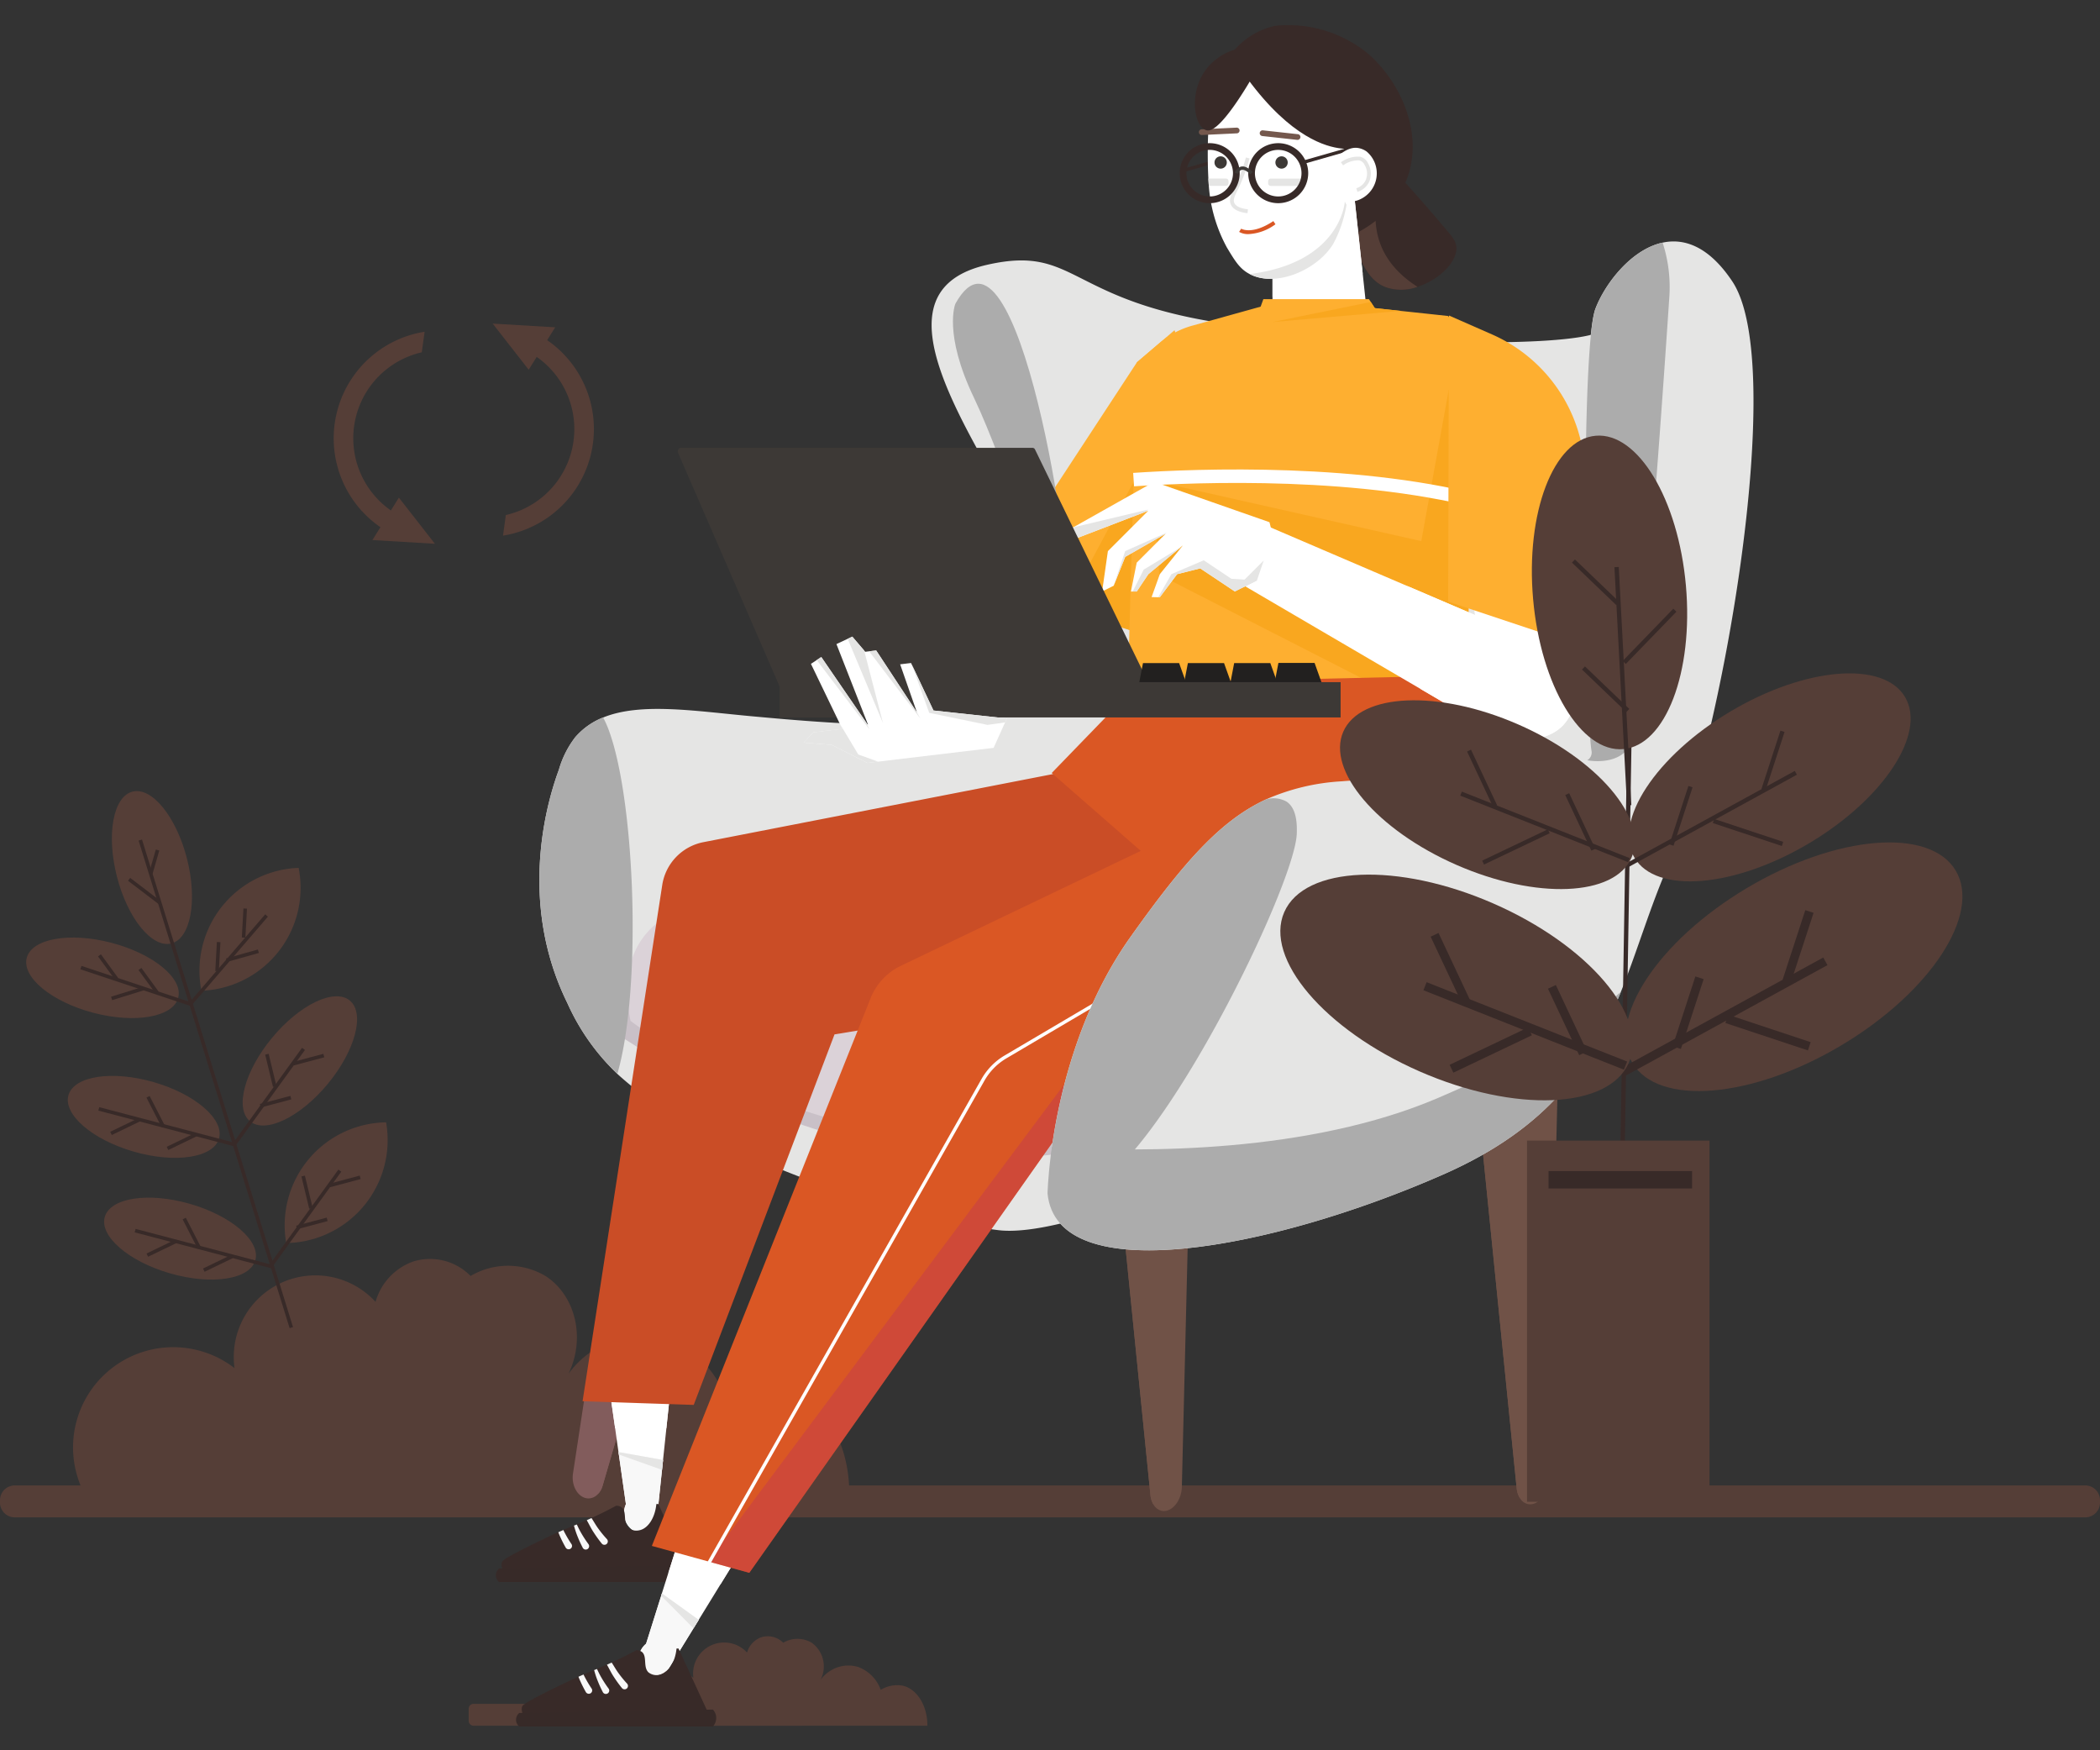 <svg xmlns="http://www.w3.org/2000/svg" width="252" height="210" viewBox="0 0 252 210">
  <rect x="0" y="0" width="252" height="210" fill="#333333" stroke="none"/>
  <g id="sync" transform="translate(-1060 -924)">
    <rect id="Rectangle_96" data-name="Rectangle 96" width="252" height="210" transform="translate(1060 924)" fill="none"/>
    <g id="_28_-_Girl_suffering_internet" data-name="28 - Girl suffering internet" transform="translate(789 756.582)">
      <g id="Background" transform="translate(271 261.325)">
        <g id="Group_1468" data-name="Group 1468" transform="translate(8.826 57.141)">
          <path id="Path_621" data-name="Path 621" d="M385.791,568.315c1.048-7.516-2.5-13.733-7.254-15.056a9.88,9.88,0,0,0-7.258,1.238c-.222-.625-2.133-5.734-7.254-7.254a10.644,10.644,0,0,0-5.875,0,11.061,11.061,0,0,0-5.871,4.145c2.137-4.435.742-9.5-2.762-11.745a8.843,8.843,0,0,0-8.983,0,6.818,6.818,0,0,0-6.911-1.726,7.2,7.2,0,0,0-4.492,4.834,9.794,9.794,0,0,0-16.926,7.947,12.022,12.022,0,0,0-17.7,15.632Z" transform="translate(-292.89 -537.599)" fill="#553e37"/>
        </g>
        <g id="Group_1469" data-name="Group 1469" transform="translate(0 84.317)">
          <path id="Path_622" data-name="Path 622" d="M521.23,608.83H272.77a1.77,1.77,0,0,1-1.77-1.77v-.29a1.77,1.77,0,0,1,1.77-1.77H521.23a1.77,1.77,0,0,1,1.77,1.77v.29A1.772,1.772,0,0,1,521.23,608.83Z" transform="translate(-271 -605)" fill="#553e37"/>
        </g>
        <g id="Group_1501" data-name="Group 1501" transform="translate(2.103 0)">
          <g id="Group_1470" data-name="Group 1470" transform="translate(4.911 33.321)">
            <ellipse id="Ellipse_41" data-name="Ellipse 41" cx="4.338" cy="9.399" rx="4.338" ry="9.399" transform="translate(0 8.337) rotate(-73.901)" fill="#553e37"/>
          </g>
          <g id="Group_1471" data-name="Group 1471" transform="translate(24.547 23.376)">
            <ellipse id="Ellipse_42" data-name="Ellipse 42" cx="9.399" cy="4.338" rx="9.399" ry="4.338" transform="translate(0 14.479) rotate(-50.38)" fill="#553e37"/>
          </g>
          <g id="Group_1472" data-name="Group 1472" transform="translate(0 16.82)">
            <ellipse id="Ellipse_43" data-name="Ellipse 43" cx="4.338" cy="9.399" rx="4.338" ry="9.399" transform="translate(0 8.391) rotate(-75.233)" fill="#553e37"/>
          </g>
          <g id="Group_1473" data-name="Group 1473" transform="translate(9.594)">
            <ellipse id="Ellipse_44" data-name="Ellipse 44" cx="4.338" cy="9.399" rx="4.338" ry="9.399" transform="matrix(0.969, -0.248, 0.248, 0.969, 0, 2.149)" fill="#553e37"/>
          </g>
          <g id="Group_1474" data-name="Group 1474" transform="translate(21.858 10.221)">
            <path id="Path_623" data-name="Path 623" d="M342.3,421.23a12.35,12.35,0,0,1-11.665,14.741A12.35,12.35,0,0,1,342.3,421.23Z" transform="translate(-330.426 -421.23)" fill="#553e37"/>
          </g>
          <g id="Group_1475" data-name="Group 1475" transform="translate(14.53 6.823)">
            <rect id="Rectangle_145" data-name="Rectangle 145" width="0.427" height="61.238" transform="translate(0 0.126) rotate(-17.212)" fill="#382a28"/>
          </g>
          <g id="Group_1476" data-name="Group 1476" transform="translate(7.542 15.793)">
            <path id="Path_624" data-name="Path 624" d="M308.189,446.065l-13.269-4.419.133-.407,13,4.326L317.1,435.05l.323.282Z" transform="translate(-294.92 -435.05)" fill="#382a28"/>
          </g>
          <g id="Group_1477" data-name="Group 1477" transform="translate(9.699 31.812)">
            <path id="Path_625" data-name="Path 625" d="M316.664,486.626l-16.394-4.314.109-.411,16.108,4.234,8.225-11.354.351.254Z" transform="translate(-300.27 -474.78)" fill="#382a28"/>
          </g>
          <g id="Group_1478" data-name="Group 1478" transform="translate(11.224 24.504)">
            <rect id="Rectangle_146" data-name="Rectangle 146" width="3.967" height="0.431" transform="translate(0 1.175) rotate(-17.223)" fill="#382a28"/>
          </g>
          <g id="Group_1479" data-name="Group 1479" transform="translate(14.517 22.225)">
            <rect id="Rectangle_147" data-name="Rectangle 147" width="0.427" height="3.488" transform="translate(0 0.252) rotate(-36.12)" fill="#382a28"/>
          </g>
          <g id="Group_1480" data-name="Group 1480" transform="translate(9.66 20.591)">
            <rect id="Rectangle_148" data-name="Rectangle 148" width="0.427" height="3.488" transform="translate(0 0.252) rotate(-36.12)" fill="#382a28"/>
          </g>
          <g id="Group_1481" data-name="Group 1481" transform="translate(25.023 20.017)">
            <rect id="Rectangle_149" data-name="Rectangle 149" width="3.967" height="0.431" transform="matrix(0.963, -0.271, 0.271, 0.963, 0, 1.073)" fill="#382a28"/>
          </g>
          <g id="Group_1482" data-name="Group 1482" transform="translate(23.731 19.111)">
            <rect id="Rectangle_150" data-name="Rectangle 150" width="3.488" height="0.427" transform="matrix(0.055, -0.998, 0.998, 0.055, 0, 3.482)" fill="#382a28"/>
          </g>
          <g id="Group_1483" data-name="Group 1483" transform="translate(26.916 15.092)">
            <rect id="Rectangle_151" data-name="Rectangle 151" width="3.492" height="0.427" transform="matrix(0.055, -0.998, 0.998, 0.055, 0, 3.486)" fill="#382a28"/>
          </g>
          <g id="Group_1484" data-name="Group 1484" transform="translate(17.903 42.036)">
            <rect id="Rectangle_152" data-name="Rectangle 152" width="3.79" height="0.431" transform="translate(0 1.651) rotate(-25.817)" fill="#382a28"/>
          </g>
          <g id="Group_1485" data-name="Group 1485" transform="translate(11.123 40.237)">
            <rect id="Rectangle_153" data-name="Rectangle 153" width="3.79" height="0.431" transform="matrix(0.9, -0.435, 0.435, 0.9, 0, 1.65)" fill="#382a28"/>
          </g>
          <g id="Group_1486" data-name="Group 1486" transform="translate(15.472 37.587)">
            <rect id="Rectangle_154" data-name="Rectangle 154" width="0.427" height="3.984" transform="translate(0 0.195) rotate(-27.167)" fill="#382a28"/>
          </g>
          <g id="Group_1487" data-name="Group 1487" transform="translate(29.082 37.577)">
            <rect id="Rectangle_155" data-name="Rectangle 155" width="3.79" height="0.431" transform="translate(0 0.976) rotate(-14.927)" fill="#382a28"/>
          </g>
          <g id="Group_1488" data-name="Group 1488" transform="translate(33.04 32.532)">
            <rect id="Rectangle_156" data-name="Rectangle 156" width="3.79" height="0.431" transform="translate(0 0.976) rotate(-14.927)" fill="#382a28"/>
          </g>
          <g id="Group_1489" data-name="Group 1489" transform="translate(29.72 32.529)">
            <rect id="Rectangle_157" data-name="Rectangle 157" width="0.427" height="3.984" transform="translate(0 0.1) rotate(-13.568)" fill="#382a28"/>
          </g>
          <g id="Group_1490" data-name="Group 1490" transform="translate(9.268 47.928)">
            <ellipse id="Ellipse_45" data-name="Ellipse 45" cx="4.338" cy="9.399" rx="4.338" ry="9.399" transform="translate(0 8.337) rotate(-73.901)" fill="#553e37"/>
          </g>
          <g id="Group_1491" data-name="Group 1491" transform="translate(32.082 40.751)">
            <path id="Path_626" data-name="Path 626" d="M367.931,496.95a12.355,12.355,0,0,0-11.987,14.483,12.356,12.356,0,0,0,11.987-14.483Z" transform="translate(-355.784 -496.95)" fill="#553e37"/>
          </g>
          <g id="Group_1492" data-name="Group 1492" transform="translate(14.058 46.42)">
            <path id="Path_627" data-name="Path 627" d="M327.474,522.852l-16.394-4.31.109-.415,16.108,4.238,8.229-11.354.347.25Z" transform="translate(-311.08 -511.01)" fill="#382a28"/>
          </g>
          <g id="Group_1493" data-name="Group 1493" transform="translate(22.261 56.641)">
            <rect id="Rectangle_158" data-name="Rectangle 158" width="3.79" height="0.431" transform="translate(0 1.651) rotate(-25.817)" fill="#382a28"/>
          </g>
          <g id="Group_1494" data-name="Group 1494" transform="translate(15.481 54.841)">
            <rect id="Rectangle_159" data-name="Rectangle 159" width="3.79" height="0.431" transform="matrix(0.9, -0.435, 0.435, 0.9, 0, 1.65)" fill="#382a28"/>
          </g>
          <g id="Group_1495" data-name="Group 1495" transform="translate(19.814 52.196)">
            <rect id="Rectangle_160" data-name="Rectangle 160" width="0.427" height="3.984" transform="translate(0 0.195) rotate(-27.162)" fill="#382a28"/>
          </g>
          <g id="Group_1496" data-name="Group 1496" transform="translate(33.44 52.181)">
            <rect id="Rectangle_161" data-name="Rectangle 161" width="3.79" height="0.431" transform="translate(0 0.976) rotate(-14.927)" fill="#382a28"/>
          </g>
          <g id="Group_1497" data-name="Group 1497" transform="translate(37.4 47.141)">
            <rect id="Rectangle_162" data-name="Rectangle 162" width="3.79" height="0.431" transform="translate(0 0.976) rotate(-14.927)" fill="#382a28"/>
          </g>
          <g id="Group_1498" data-name="Group 1498" transform="translate(34.068 47.145)">
            <rect id="Rectangle_163" data-name="Rectangle 163" width="0.427" height="3.984" transform="translate(0 0.1) rotate(-13.568)" fill="#382a28"/>
          </g>
          <g id="Group_1499" data-name="Group 1499" transform="translate(15.781 8.021)">
            <rect id="Rectangle_164" data-name="Rectangle 164" width="2.943" height="0.431" transform="translate(0 2.828) rotate(-73.925)" fill="#382a28"/>
          </g>
          <g id="Group_1500" data-name="Group 1500" transform="translate(13.26 11.423)">
            <rect id="Rectangle_165" data-name="Rectangle 165" width="0.431" height="4.613" transform="matrix(0.606, -0.795, 0.795, 0.606, 0, 0.343)" fill="#382a28"/>
          </g>
        </g>
        <g id="Group_1512" data-name="Group 1512" transform="translate(75.856 102.413)">
          <path id="Path_631" data-name="Path 631" d="M494.562,660.614H459.641a4.572,4.572,0,0,1,6.842-5.75,3.728,3.728,0,0,1,6.443-3.024,2.733,2.733,0,0,1,1.71-1.839,2.6,2.6,0,0,1,2.629.657,3.359,3.359,0,0,1,3.419,0,3.5,3.5,0,0,1,1.052,4.467,4.223,4.223,0,0,1,2.234-1.577,4.055,4.055,0,0,1,2.234,0,4.525,4.525,0,0,1,2.762,2.762,3.757,3.757,0,0,1,2.762-.472C493.333,656.287,494.578,658.195,494.562,660.614Z" transform="translate(-459.135 -649.881)" fill="#553e37"/>
        </g>
        <g id="Group_1513" data-name="Group 1513" transform="translate(56.242 110.521)">
          <path id="Path_632" data-name="Path 632" d="M450.427,672.615H411.079a.589.589,0,0,1-.589-.589v-1.448a.589.589,0,0,1,.589-.589h39.348a.589.589,0,0,1,.589.589v1.448A.587.587,0,0,1,450.427,672.615Z" transform="translate(-410.49 -669.99)" fill="#553e37"/>
        </g>
      </g>
      <g id="girl" transform="translate(311.038 170.418)">
        <g id="Group_1518" data-name="Group 1518" transform="translate(28.679 125.241)">
          <g id="Group_1515" data-name="Group 1515">
            <g id="Group_1514" data-name="Group 1514">
              <path id="Path_633" data-name="Path 633" d="M457.259,488.844a2.846,2.846,0,0,1-.117.661l-12.116,41.542a2.467,2.467,0,0,1-.528.976,1.59,1.59,0,0,1-.117.117,1.547,1.547,0,0,1-1,.435c-1.206.044-2.149-1.427-1.911-2.988l7.084-46.622c.266-1.762,1.839-2.516,2.931-1.411l3.3,3.334,1.016,1.028.71.718A2.909,2.909,0,0,1,457.259,488.844Z" transform="translate(-441.428 -481.037)" fill="#825c5c"/>
            </g>
          </g>
          <g id="Group_1517" data-name="Group 1517" transform="translate(3.069 3.529)">
            <g id="Group_1516" data-name="Group 1516">
              <path id="Path_634" data-name="Path 634" d="M461.8,494.068a2.849,2.849,0,0,1-.117.661l-12.116,41.542a2.467,2.467,0,0,1-.528.976L459.261,491.6a4.394,4.394,0,0,0,.069-1.488c-.012-.109-.028-.218-.048-.323l1.068,1.351.778.984A3.7,3.7,0,0,1,461.8,494.068Z" transform="translate(-449.04 -489.79)" fill="#825c5c"/>
            </g>
          </g>
        </g>
        <g id="Group_1519" data-name="Group 1519" transform="translate(121.271 17.663)">
          <path id="Path_635" data-name="Path 635" d="M676.031,228.013c-1.863-.726-2.685-2.556-3.488-4.351-.649-1.456-2.04-4.56-1.218-6.866a3.479,3.479,0,0,1,.689-1.165c1.673-1.867,4.85-1.367,5.371-1.278,2.326,2.556,4.3,4.834,5.907,6.737.794.935,1.238,1.48,1.242,2.266.012,1.746-2.169,3.81-4.661,4.621A5.768,5.768,0,0,1,676.031,228.013Z" transform="translate(-671.073 -214.225)" fill="#382a28"/>
        </g>
        <g id="Group_1520" data-name="Group 1520" transform="translate(121.271 19.392)">
          <path id="Path_636" data-name="Path 636" d="M676.031,230.571c-1.863-.726-2.685-2.556-3.488-4.35-.649-1.456-2.04-4.56-1.218-6.867,1.822-1.238,3.657-1.577,3.508,2.3-.189,4.871,2.891,7.512,5.036,8.882A5.757,5.757,0,0,1,676.031,230.571Z" transform="translate(-671.073 -218.512)" fill="#553e37"/>
        </g>
        <g id="Group_1530" data-name="Group 1530" transform="translate(19.462 151.527)">
          <g id="Group_1521" data-name="Group 1521" transform="translate(12.362)">
            <path id="Path_637" data-name="Path 637" d="M459.1,546.23l-.431,4.1-.109,1.052-.238,2.25-.5,4.738L457.7,559.6l-.367,3.476-.4,3.8-.125,1.185-.431,4.109v0l-.157,1.472a2.849,2.849,0,0,1-.258.609,2.672,2.672,0,0,1-.23.343v0a3.841,3.841,0,0,1-.27.294,1.468,1.468,0,0,1-.145.125c-.04.032-.081.065-.125.1s-.065.044-.1.065-.089.056-.133.081l-.02.012c-.044.024-.093.044-.137.065a1.339,1.339,0,0,1-.23.089.59.59,0,0,1-.113.032,1.2,1.2,0,0,1-.234.044,1.314,1.314,0,0,1-.177.012,1.345,1.345,0,0,1-.286-.028c-.048-.012-.1-.024-.145-.04a1.521,1.521,0,0,1-.286-.129,2.033,2.033,0,0,1-.56-.512c-.036-.044-.069-.093-.1-.141a2.537,2.537,0,0,1-.278-.6.015.015,0,0,0,0-.012,2.647,2.647,0,0,1-.117-1,.037.037,0,0,1,0-.02.535.535,0,0,1,.012-.113,1.23,1.23,0,0,1,.024-.169.12.12,0,0,1,.008-.04,1.667,1.667,0,0,1,.044-.194.876.876,0,0,1,.028-.1c.024-.077.052-.157.085-.238q-.448-3.133-.891-6.258v0c-.133-.948-.27-1.9-.4-2.847-.137-.968-.278-1.939-.415-2.9q-.145-1.07-.3-2.145c-.25-1.77-.5-3.548-.754-5.318-.052-.387-.109-.774-.161-1.157-.032-.23-.065-.46-.1-.7-.077-.52-.153-1.04-.226-1.564Z" transform="translate(-449.23 -546.23)" fill="#fff"/>
          </g>
          <g id="Group_1522" data-name="Group 1522" transform="translate(14.721 19.696)">
            <path id="Path_638" data-name="Path 638" d="M455.124,595.37l.847,5.963a2.408,2.408,0,0,0,1.286,3.306,2.361,2.361,0,0,0,2.455-1.843l.589-5.58.125-1.185-5.346-.952C455.1,595.173,455.108,595.273,455.124,595.37Z" transform="translate(-455.08 -595.08)" fill="#f8f8f8"/>
          </g>
          <g id="Group_1523" data-name="Group 1523" transform="translate(0.688 25.926)">
            <path id="Path_639" data-name="Path 639" d="M421.109,619.485h22.107l-4.125-8.955-.238,0c-.169,1.726-1.052,2.992-2.093,3.161a1.542,1.542,0,0,1-1.294-.318c-.645-.657-.109-1.911-.778-2.443a1.048,1.048,0,0,0-.673-.193c-1.036.573-2.032,1.056-2.951,1.472-.189.085-.379.169-.564.254-.415.181-.815.351-1.193.512-.117.044-.234.093-.347.141-.456.185-.879.363-1.27.524-.21.093-.415.177-.609.27-.141.06-.278.121-.407.181-3.157,1.484-6.145,2.972-6.322,3.351C419.984,618.263,421.109,619.485,421.109,619.485Z" transform="translate(-420.277 -610.53)" fill="#382a28"/>
          </g>
          <g id="Group_1524" data-name="Group 1524" transform="translate(0 33.252)">
            <path id="Path_640" data-name="Path 640" d="M442.2,628.7q-11.618.206-23.24.407a1.068,1.068,0,0,0-.387.814,1.082,1.082,0,0,0,.387.815H442.2a1.588,1.588,0,0,0,.387-1.222A1.5,1.5,0,0,0,442.2,628.7Z" transform="translate(-418.57 -628.7)" fill="#372a28"/>
          </g>
          <g id="Group_1525" data-name="Group 1525" transform="translate(10.915 27.611)">
            <path id="Path_641" data-name="Path 641" d="M445.64,614.964c0,.008,0,.012.008.02.274.48.508.98.814,1.439a15.265,15.265,0,0,0,.976,1.347.408.408,0,0,0,.633-.516.04.04,0,0,1-.016-.02,13.145,13.145,0,0,1-1-1.214c-.314-.419-.56-.871-.847-1.31C446.015,614.795,445.825,614.879,445.64,614.964Z" transform="translate(-445.64 -614.71)" fill="#f8f8f8"/>
          </g>
          <g id="Group_1526" data-name="Group 1526" transform="translate(9.374 28.381)">
            <path id="Path_642" data-name="Path 642" d="M441.82,616.757c.109.375.218.754.363,1.121a14.929,14.929,0,0,0,.681,1.516.408.408,0,1,0,.726-.371c-.012-.02-.024-.04-.036-.056a13.893,13.893,0,0,1-.867-1.326c-.194-.331-.359-.677-.52-1.02C442.05,616.66,441.937,616.709,441.82,616.757Z" transform="translate(-441.82 -616.62)" fill="#f8f8f8"/>
          </g>
          <g id="Group_1527" data-name="Group 1527" transform="translate(14.721 19.688)">
            <path id="Path_643" data-name="Path 643" d="M455.08,595.06c.012.1.028.2.044.3L460.3,597.2l.125-1.185Z" transform="translate(-455.08 -595.06)" fill="#e5e5e4"/>
          </g>
          <g id="Group_1528" data-name="Group 1528" transform="translate(7.495 29.043)">
            <path id="Path_644" data-name="Path 644" d="M437.16,618.53c.044.117.093.238.145.355a15.428,15.428,0,0,0,.742,1.484.41.41,0,0,0,.556.153.4.4,0,0,0,.149-.556.084.084,0,0,0-.016-.024,14.277,14.277,0,0,1-.806-1.355c-.056-.1-.109-.214-.161-.327C437.559,618.357,437.353,618.441,437.16,618.53Z" transform="translate(-437.16 -618.26)" fill="#f8f8f8"/>
          </g>
          <g id="Group_1529" data-name="Group 1529" transform="translate(12.588 4.101)">
            <path id="Path_645" data-name="Path 645" d="M459.007,556.4l-.109,1.052-.238,2.25-.5,4.738-.129,1.226c-2.363.173-4.975.379-6.931.573-.1-.714-.2-1.427-.3-2.145-.25-1.77-.5-3.548-.754-5.318-.052-.387-.109-.774-.161-1.157-.032-.23-.064-.46-.1-.7Z" transform="translate(-449.79 -556.4)" fill="#f5938c"/>
          </g>
        </g>
        <g id="Group_1540" data-name="Group 1540" transform="translate(21.882 172.163)">
          <g id="Group_1531" data-name="Group 1531" transform="translate(14.698)">
            <path id="Path_646" data-name="Path 646" d="M479.118,598.914l-1.843,3-.319.516-1.734,2.831-2.5,4.056-.645,1.052-1.222,1.984-2.609,4.25-.573.931-.052.085-1.665,2.709-.71,1.149-.568.923c-.069.077-.141.145-.214.214a.107.107,0,0,0-.024.02,2.058,2.058,0,0,1-.214.169.04.04,0,0,1-.02.016,2.215,2.215,0,0,1-.206.133.358.358,0,0,1-.069.036,1.114,1.114,0,0,1-.185.093,1.847,1.847,0,0,1-.246.1c-.048.016-.1.032-.149.044,0,0-.012,0-.024,0a2.826,2.826,0,0,1-.472.081,2,2,0,0,1-.718-.076,1.417,1.417,0,0,1-.468-.234,1.494,1.494,0,0,1-.274-.278,1.532,1.532,0,0,1-.109-.173,1.366,1.366,0,0,1-.093-.19c-.028-.064-.052-.133-.077-.2a2.408,2.408,0,0,1-.069-1.069c.008-.044.016-.089.024-.129a1.926,1.926,0,0,1,.069-.262c.012-.044.028-.089.044-.133.024-.069.052-.141.085-.21s.081-.157.129-.238a1.778,1.778,0,0,1,.121-.185c.016-.024.032-.044.048-.065.044-.06.093-.121.141-.177.008,0,.012-.012.016-.016.064-.073.137-.141.21-.21q.925-2.945,1.851-5.887c.012-.049.028-.1.044-.145q.387-1.222.774-2.451c.327-1.028.649-2.06.972-3.089.222-.689.435-1.375.653-2.064.306-.964.609-1.931.919-2.9.347-1.113.7-2.23,1.052-3.339.073-.222.141-.443.214-.669.153-.5.31-1,.472-1.508Z" transform="translate(-461.024 -597.41)" fill="#fff"/>
          </g>
          <g id="Group_1532" data-name="Group 1532" transform="translate(14.701 16.023)">
            <path id="Path_647" data-name="Path 647" d="M463.755,637.436q-.907,2.873-1.81,5.742a2.409,2.409,0,0,0-.266,3.536,2.359,2.359,0,0,0,3.008-.6l2.939-4.782.625-1.016-4.411-3.165C463.812,637.243,463.78,637.339,463.755,637.436Z" transform="translate(-461.03 -637.15)" fill="#f8f8f8"/>
          </g>
          <g id="Group_1533" data-name="Group 1533" transform="translate(0.688 22.628)">
            <path id="Path_648" data-name="Path 648" d="M427.109,662.485h22.107l-4.125-8.955-.238,0c-.169,1.726-1.052,2.992-2.093,3.161a1.542,1.542,0,0,1-1.294-.319c-.645-.657-.109-1.911-.778-2.443a1.048,1.048,0,0,0-.673-.194c-1.036.573-2.032,1.056-2.951,1.472-.19.085-.379.169-.564.254-.415.181-.814.351-1.193.512-.117.044-.234.093-.347.141-.456.185-.879.363-1.27.524-.21.093-.415.177-.609.27-.141.061-.278.121-.407.181-3.157,1.484-6.145,2.972-6.322,3.351C425.984,661.263,427.109,662.485,427.109,662.485Z" transform="translate(-426.277 -653.53)" fill="#382a28"/>
          </g>
          <g id="Group_1534" data-name="Group 1534" transform="translate(0 29.954)">
            <path id="Path_649" data-name="Path 649" d="M448.2,671.7q-11.618.206-23.24.407a1.069,1.069,0,0,0-.387.815,1.082,1.082,0,0,0,.387.815H448.2a1.588,1.588,0,0,0,.387-1.222A1.5,1.5,0,0,0,448.2,671.7Z" transform="translate(-424.57 -671.7)" fill="#372a28"/>
          </g>
          <g id="Group_1535" data-name="Group 1535" transform="translate(10.915 24.313)">
            <path id="Path_650" data-name="Path 650" d="M451.64,657.964c0,.008,0,.012.008.02.274.48.508.98.814,1.439a15.265,15.265,0,0,0,.976,1.347.408.408,0,0,0,.633-.516.041.041,0,0,1-.016-.02,13.16,13.16,0,0,1-1-1.214c-.314-.419-.56-.871-.847-1.31C452.015,657.795,451.825,657.879,451.64,657.964Z" transform="translate(-451.64 -657.71)" fill="#f8f8f8"/>
          </g>
          <g id="Group_1536" data-name="Group 1536" transform="translate(9.374 25.083)">
            <path id="Path_651" data-name="Path 651" d="M447.82,659.757c.109.375.218.754.363,1.121a14.912,14.912,0,0,0,.681,1.516.407.407,0,1,0,.726-.371c-.012-.02-.024-.04-.036-.057a13.894,13.894,0,0,1-.867-1.326c-.194-.331-.359-.677-.52-1.02C448.05,659.66,447.937,659.709,447.82,659.757Z" transform="translate(-447.82 -659.62)" fill="#f8f8f8"/>
          </g>
          <g id="Group_1537" data-name="Group 1537" transform="translate(17.426 16.019)">
            <path id="Path_652" data-name="Path 652" d="M467.879,637.14c-.028.093-.06.189-.089.286l3.875,3.9.625-1.016Z" transform="translate(-467.79 -637.14)" fill="#e5e5e4"/>
          </g>
          <g id="Group_1538" data-name="Group 1538" transform="translate(7.495 25.744)">
            <path id="Path_653" data-name="Path 653" d="M443.16,661.53c.044.117.093.238.145.355a15.427,15.427,0,0,0,.742,1.484.41.41,0,0,0,.556.153.405.405,0,0,0,.149-.556.083.083,0,0,0-.016-.024,14.271,14.271,0,0,1-.806-1.355c-.056-.1-.109-.214-.161-.327C443.559,661.357,443.354,661.441,443.16,661.53Z" transform="translate(-443.16 -661.26)" fill="#f8f8f8"/>
          </g>
          <g id="Group_1539" data-name="Group 1539" transform="translate(19.257 1.508)">
            <path id="Path_654" data-name="Path 654" d="M483.7,604.658l-1.734,2.83-2.5,4.056-.645,1.052c-2.205-.863-4.649-1.806-6.5-2.476.222-.689.435-1.375.653-2.064.306-.964.609-1.931.919-2.9.347-1.113.7-2.23,1.052-3.339.073-.222.141-.444.214-.669l7.588,3.117Z" transform="translate(-472.33 -601.15)" fill="#f5938c"/>
          </g>
        </g>
        <g id="Group_1545" data-name="Group 1545" transform="translate(137.31 121.636)">
          <g id="Group_1542" data-name="Group 1542">
            <g id="Group_1541" data-name="Group 1541">
              <path id="Path_655" data-name="Path 655" d="M710.87,479.29a3.6,3.6,0,0,0,0,.722l4.633,46.017a2.758,2.758,0,0,0,.351,1.121c.028.048.06.1.093.145a1.5,1.5,0,0,0,.911.625c1.185.238,2.375-1.173,2.415-2.867l1.23-50.61c.044-1.911-1.371-2.964-2.645-1.964L714,475.5l-1.185.931-.827.649A3.267,3.267,0,0,0,710.87,479.29Z" transform="translate(-710.85 -472.096)" fill="#705247"/>
            </g>
          </g>
          <g id="Group_1544" data-name="Group 1544" transform="translate(0 3.058)">
            <g id="Group_1543" data-name="Group 1543">
              <path id="Path_656" data-name="Path 656" d="M710.87,483.817a3.6,3.6,0,0,0,0,.722l4.633,46.017a2.758,2.758,0,0,0,.351,1.121l-2.04-50.073a5.16,5.16,0,0,1,.194-1.589c.032-.113.069-.226.1-.335l-1.294,1.266-.943.923A4.257,4.257,0,0,0,710.87,483.817Z" transform="translate(-710.85 -479.68)" fill="#705247"/>
            </g>
          </g>
        </g>
        <g id="Group_1550" data-name="Group 1550" transform="translate(93.361 122.443)">
          <g id="Group_1547" data-name="Group 1547">
            <g id="Group_1546" data-name="Group 1546">
              <path id="Path_657" data-name="Path 657" d="M601.87,481.29a3.593,3.593,0,0,0,0,.722l4.633,46.017a2.76,2.76,0,0,0,.351,1.121c.028.048.06.1.093.145a1.5,1.5,0,0,0,.911.625c1.185.238,2.375-1.173,2.415-2.867l1.23-50.61c.044-1.911-1.371-2.964-2.645-1.964L605,477.5l-1.185.931-.827.649A3.267,3.267,0,0,0,601.87,481.29Z" transform="translate(-601.85 -474.096)" fill="#705247"/>
            </g>
          </g>
          <g id="Group_1549" data-name="Group 1549" transform="translate(0 3.058)">
            <g id="Group_1548" data-name="Group 1548">
              <path id="Path_658" data-name="Path 658" d="M601.87,485.817a3.592,3.592,0,0,0,0,.722l4.633,46.017a2.759,2.759,0,0,0,.351,1.121l-2.04-50.073a5.157,5.157,0,0,1,.194-1.589c.032-.113.069-.226.1-.335l-1.294,1.266-.943.923A4.258,4.258,0,0,0,601.87,485.817Z" transform="translate(-601.85 -481.68)" fill="#705247"/>
            </g>
          </g>
        </g>
        <g id="Group_1552" data-name="Group 1552" transform="translate(24.689 28.244)">
          <g id="Group_1551" data-name="Group 1551">
            <path id="Path_659" data-name="Path 659" d="M571.966,289.3c-2.73,4.988-13.8,30.01-20.015,37.477s-52.384,31.627-65.335,30.042c-10.3-1.262-33.679-7.983-45.412-18.463-.109-.1-.21-.189-.315-.286a26.809,26.809,0,0,1-6.008-8.516c-6.3-12.8-1.951-25.434-1.012-27.962a11.64,11.64,0,0,1,1.96-3.907,8.606,8.606,0,0,1,3.351-2.375c4.572-1.867,11.185-.746,18.2-.117,7.338.657,37.01,3.6,36.28-4.818-.617-7.117-2.423-14.547-8.552-25.422s-10.975-21.438.161-23.962,9.443,4.8,30.849,7.371,37.546,2.226,41.824.972,14.422-1.323,15.132,2.665S574.7,284.3,571.966,289.3Z" transform="translate(-431.533 -240.467)" fill="#e5e5e4"/>
          </g>
        </g>
        <g id="Group_1554" data-name="Group 1554" transform="translate(29.95 112.425)">
          <g id="Group_1553" data-name="Group 1553">
            <path id="Path_660" data-name="Path 660" d="M444.58,455.04s29.276,23.1,60.581,16.6l-8.633-15.055-48.271-7.338Z" transform="translate(-444.58 -449.25)" fill="#c9c0c7"/>
          </g>
        </g>
        <g id="Group_1556" data-name="Group 1556" transform="translate(96.623 75.369)">
          <g id="Group_1555" data-name="Group 1555">
            <path id="Path_661" data-name="Path 661" d="M609.94,357.6a109.178,109.178,0,0,1,13.58-.1q6.707.321,13.326,1c4.419.456,8.81.964,13.2,1.54,4.411.573,8.749,1.218,13.334,1.637a32.753,32.753,0,0,1-3.27,1.173c-1.113.294-2.242.544-3.383.778q-1.7.266-3.411.48c-1.141.137-2.278.2-3.419.274a87.432,87.432,0,0,1-13.6-.387,108.381,108.381,0,0,1-13.362-2.21A72.355,72.355,0,0,1,609.94,357.6Z" transform="translate(-609.94 -357.345)" fill="#dbd2d8"/>
          </g>
        </g>
        <g id="Group_1557" data-name="Group 1557" transform="translate(70.439 44.587)">
          <path id="Path_662" data-name="Path 662" d="M569.192,281q-3.224,13.306-6.451,26.611L545,319.707l8.87,3.629q9.272-4.034,18.547-8.064,2.824-16.529,5.645-33.062Z" transform="translate(-545 -281)" fill="#e5e5e4"/>
        </g>
        <g id="Group_1558" data-name="Group 1558" transform="translate(78.906 36.619)">
          <path id="Path_663" data-name="Path 663" d="M593.014,276.465l-7.258,21.773q-5.431-1.772-10.862-3.548l-8.895-2.9q8.745-13.348,17.487-26.7L588,261.24q1.639,4.971,3.274,9.935Q592.143,273.818,593.014,276.465Z" transform="translate(-566 -261.24)" fill="#feaf30"/>
        </g>
        <g id="Group_1559" data-name="Group 1559" transform="translate(87.801 44.587)">
          <path id="Path_664" data-name="Path 664" d="M606.18,288.258l-7.258,21.773q-5.431-1.772-10.862-3.548L601.745,281l2.693,1.968Q605.309,285.611,606.18,288.258Z" transform="translate(-588.06 -281)" fill="#f9a71f"/>
        </g>
        <g id="Group_1561" data-name="Group 1561" transform="translate(35.228 103.31)">
          <g id="Group_1560" data-name="Group 1560">
            <path id="Path_665" data-name="Path 665" d="M458.069,442.822c-.472-2.246-.964-6.375,1.306-9.717,2.972-4.375,8.987-4.98,12.088-5.141,20.128-1.06,37.889.024,42.969-.379,35.074-2.774,44.687,1.081,45.666,5.048,1.621,6.56-23.644,21.257-48.469,24a81.342,81.342,0,0,1-23.3-.6A74.566,74.566,0,0,1,458.069,442.822Z" transform="translate(-457.67 -426.643)" fill="#dbd2d8"/>
          </g>
        </g>
        <g id="Group_1563" data-name="Group 1563" transform="translate(24.689 83.08)">
          <g id="Group_1562" data-name="Group 1562">
            <path id="Path_666" data-name="Path 666" d="M440.89,419.229a26.809,26.809,0,0,1-6.008-8.516c-6.3-12.8-1.951-25.434-1.012-27.962a11.638,11.638,0,0,1,1.96-3.907,8.606,8.606,0,0,1,3.351-2.375c.161.306.319.637.472,1C442.962,385.449,443.934,408.694,440.89,419.229Z" transform="translate(-431.533 -376.47)" fill="#acacac"/>
          </g>
        </g>
        <g id="Group_1564" data-name="Group 1564" transform="translate(40.167 176.663)">
          <path id="Path_667" data-name="Path 667" d="M482.584,608.57l-.318.516-1.734,2.83-2.5,4.056-.645,1.052-1.222,1.984-6.25-1.371c.327-1.028.649-2.06.972-3.088.222-.69.435-1.375.653-2.064.306-.964.609-1.931.919-2.9l8.854-.891Z" transform="translate(-469.92 -608.57)" fill="#fff"/>
        </g>
        <g id="Group_1565" data-name="Group 1565" transform="translate(32.308 156.68)">
          <path id="Path_668" data-name="Path 668" d="M459.28,559.01l-.238,2.25-.5,4.737-.129,1.226-.367,3.476H451.9c-.137-.968-.278-1.939-.415-2.9-.1-.714-.2-1.427-.3-2.145-.25-1.77-.5-3.548-.754-5.318Z" transform="translate(-450.43 -559.01)" fill="#fff"/>
        </g>
        <g id="Group_1567" data-name="Group 1567" transform="translate(74.311 31.045)">
          <g id="Group_1566" data-name="Group 1566">
            <path id="Path_669" data-name="Path 669" d="M554.9,249.811s-1.488,3.552,2.246,11.314,9.447,26.369,10.9,24.107S562.3,236.481,554.9,249.811Z" transform="translate(-554.604 -247.413)" fill="#acacac"/>
          </g>
        </g>
        <g id="Group_1568" data-name="Group 1568" transform="translate(29.865 89.092)">
          <path id="Path_670" data-name="Path 670" d="M515.7,408.468a19.435,19.435,0,0,1-3.3,8.7l-4.407.726q-16.692,2.752-33.385,5.5c-.02.056-.044.117-.064.173q-8.413,22.142-16.83,44.283-6.671-.218-13.338-.443,4.784-30.966,9.56-61.936a6.2,6.2,0,0,1,4.947-5.141l45.961-8.951a16.643,16.643,0,0,1,8.891,7.116,15.217,15.217,0,0,1,1.7,4.379A16.849,16.849,0,0,1,515.7,408.468Z" transform="translate(-444.37 -391.38)" fill="#ca4d26"/>
        </g>
        <g id="Group_1569" data-name="Group 1569" transform="translate(38.183 92.205)">
          <path id="Path_671" data-name="Path 671" d="M565.526,419.316l-1.25,7.35-42.1,8.576-5.915,1.206q-19.783,28.075-39.566,56.154-2.468-.683-4.935-1.363L465,489.376q13.106-32.8,26.208-65.613a7.349,7.349,0,0,1,3.689-4l28.768-13.777,14.378-6.887,25.664,5.746Z" transform="translate(-465 -399.1)" fill="#da5724"/>
        </g>
        <g id="Group_1570" data-name="Group 1570" transform="translate(95.22 33.7)">
          <path id="Path_672" data-name="Path 672" d="M652.7,266.81,647.425,290.3q-.012,7.457-.024,14.91-14.013-.375-28.022-.754l-12.919-1.693.419-15.043.754-26.95,2.714-2.314a10.307,10.307,0,0,1,4.084-2.125l8.048-2.238c.109-.028.218-.06.327-.089h10.886l2.484.266c1.04.113,2.077.222,3.117.335q2.843.3,5.689.609,2.951,4.433,5.9,8.87C651.489,264.991,652.094,265.9,652.7,266.81Z" transform="translate(-606.46 -254)" fill="#feaf30"/>
        </g>
        <g id="Group_1571" data-name="Group 1571" transform="translate(98.26 43.78)">
          <path id="Path_673" data-name="Path 673" d="M657.2,281.73l-5.274,23.486q-.012,7.457-.024,14.91l-37.094-18.95q-.405-5.643-.806-11.29l32.256,7.258L649.55,279h5.834C655.989,279.911,656.594,280.818,657.2,281.73Z" transform="translate(-614 -279)" fill="#f9a71f"/>
        </g>
        <g id="Group_1572" data-name="Group 1572" transform="translate(86.168 78.072)">
          <path id="Path_674" data-name="Path 674" d="M636.551,398.4l-30.329-7.959-11.528-5.371q-5.34-4.675-10.685-9.346l10.459-10.8,37.764-.875,2.5,19.878Z" transform="translate(-584.01 -364.05)" fill="#da5724"/>
        </g>
        <g id="Group_1573" data-name="Group 1573" transform="translate(105.352 0)">
          <path id="Path_675" data-name="Path 675" d="M646.271,196.457c-5.842-9.665-10.5-16.483-11.584-16.914a5.774,5.774,0,0,0-.814-.25,5.56,5.56,0,0,0-2.282,0,12.856,12.856,0,0,1,2.4-5.463c.109-.145.23-.286.355-.427a9.265,9.265,0,0,1,2.266-1.871,8.823,8.823,0,0,1,2.621-1.016,15.074,15.074,0,0,1,11.08,3.3c3.855,3.282,7.121,9.895,4.419,15.793C652.46,194.583,647.254,196.175,646.271,196.457Z" transform="translate(-631.59 -170.418)" fill="#382a28"/>
        </g>
        <g id="Group_1574" data-name="Group 1574" transform="translate(112.662 18.463)">
          <path id="Path_676" data-name="Path 676" d="M661.139,233.112a10,10,0,0,1-11.419,1.826V217.581l9.592-1.371q.611,5.673,1.23,11.35C660.743,229.411,660.937,231.261,661.139,233.112Z" transform="translate(-649.72 -216.21)" fill="#fff"/>
        </g>
        <g id="Group_1575" data-name="Group 1575" transform="translate(112.662 18.463)">
          <path id="Path_677" data-name="Path 677" d="M660.542,227.564l-10.822,2.794V217.581l9.592-1.371Q659.923,221.883,660.542,227.564Z" transform="translate(-649.72 -216.21)" fill="#fff"/>
        </g>
        <g id="Group_1576" data-name="Group 1576" transform="translate(102.055 15.307)">
          <rect id="Rectangle_167" data-name="Rectangle 167" width="6.935" height="0.403" transform="matrix(0.961, -0.275, 0.275, 0.961, 0, 1.911)" fill="#372a28"/>
        </g>
        <g id="Group_1577" data-name="Group 1577" transform="translate(104.892 6.479)">
          <path id="Path_678" data-name="Path 678" d="M647.356,199.387a17.737,17.737,0,0,1-.254,2.2c-.069.419-.145.766-.2,1a14.765,14.765,0,0,1-1.371,3.653c-1.855,3.1-6.83,5.326-10.048,3.653-1.189-.617-1.758-1.56-2.742-3.2a18.17,18.17,0,0,1-2.161-7.383c-.028-.4-.056-.879-.056-.879-.036-.693-.061-1.443-.069-2.246a62.009,62.009,0,0,1,.456-8.221,10.809,10.809,0,0,1,6.85-1.371c4.806.71,7.25,4.649,7.766,5.479A12.7,12.7,0,0,1,647.356,199.387Z" transform="translate(-630.45 -186.488)" fill="#fff"/>
        </g>
        <g id="Group_1578" data-name="Group 1578" transform="translate(113.013 15.758)">
          <path id="Path_679" data-name="Path 679" d="M651.977,209.887a.738.738,0,1,1-1-.3A.738.738,0,0,1,651.977,209.887Z" transform="translate(-650.59 -209.5)" fill="#3d3936"/>
        </g>
        <g id="Group_1579" data-name="Group 1579" transform="translate(105.703 15.758)">
          <path id="Path_680" data-name="Path 680" d="M633.847,209.887a.738.738,0,1,1-1-.3A.738.738,0,0,1,633.847,209.887Z" transform="translate(-632.46 -209.5)" fill="#3d3936"/>
        </g>
        <g id="Group_1580" data-name="Group 1580" transform="translate(107.561 15.891)">
          <path id="Path_681" data-name="Path 681" d="M639.174,216.515c-.746-.077-1.7-.327-2.012-1.052-.246-.577.036-1.153.363-1.818l.1-.2a21.416,21.416,0,0,0,1.355-3.617l.44.121a22.33,22.33,0,0,1-1.383,3.693l-.1.2c-.29.589-.516,1.052-.355,1.435.234.548,1.129.722,1.641.774Z" transform="translate(-637.069 -209.83)" fill="#e5e5e4"/>
        </g>
        <g id="Group_1581" data-name="Group 1581" transform="translate(111.144 12.639)">
          <path id="Path_682" data-name="Path 682" d="M650.481,202.908h-.036l-4.185-.46a.343.343,0,1,1,.077-.681l4.185.46a.341.341,0,0,1,.3.379A.351.351,0,0,1,650.481,202.908Z" transform="translate(-645.955 -201.765)" fill="#74584d"/>
        </g>
        <g id="Group_1582" data-name="Group 1582" transform="translate(103.82 12.31)">
          <path id="Path_683" data-name="Path 683" d="M628.132,201.837a.343.343,0,0,1-.016-.685l4.205-.2a.348.348,0,0,1,.359.327.343.343,0,0,1-.327.359l-4.205.2Z" transform="translate(-627.789 -200.949)" fill="#74584d"/>
        </g>
        <g id="Group_1583" data-name="Group 1583" transform="translate(108.654 23.528)">
          <path id="Path_684" data-name="Path 684" d="M640.933,230.33a2.16,2.16,0,0,1-1.153-.266l.25-.383c.012.008,1.3.79,3.859-.911l.254.379A5.9,5.9,0,0,1,640.933,230.33Z" transform="translate(-639.78 -228.77)" fill="#da5724"/>
        </g>
        <g id="Group_1584" data-name="Group 1584" transform="translate(112.138 18.427)">
          <path id="Path_685" data-name="Path 685" d="M648.73,217h3.77a.313.313,0,0,0,.31-.31v-.258a.313.313,0,0,0-.31-.31h-3.77a.313.313,0,0,0-.31.31v.258A.311.311,0,0,0,648.73,217Z" transform="translate(-648.42 -216.12)" fill="#e5e5e4"/>
        </g>
        <g id="Group_1585" data-name="Group 1585" transform="translate(104.961 18.423)">
          <path id="Path_686" data-name="Path 686" d="M633.047,216.424v.254a.308.308,0,0,1-.31.31h-2.06c-.02-.282-.036-.577-.056-.879h2.117A.317.317,0,0,1,633.047,216.424Z" transform="translate(-630.62 -216.11)" fill="#e5e5e4"/>
        </g>
        <g id="Group_1586" data-name="Group 1586" transform="translate(95.941 53.328)">
          <path id="Path_687" data-name="Path 687" d="M651.066,307.7c-15.265-4.27-34.949-3.516-42.707-3l-.109-1.609c7.838-.528,27.74-1.286,43.247,3.052Z" transform="translate(-608.25 -302.68)" fill="#fff"/>
        </g>
        <g id="Group_1587" data-name="Group 1587" transform="translate(109.691 4.785)">
          <path id="Path_688" data-name="Path 688" d="M642.35,183.984c5.238,7.092,9.463,8.124,11.193,8.33.488.056,2.875.339,3.2-.456.242-.6-.863-1.331-2.012-2.778-2.266-2.855-1.693-4.673-3.012-5.9C650.559,182.1,648.083,181.609,642.35,183.984Z" transform="translate(-642.35 -182.285)" fill="#382a28"/>
        </g>
        <g id="Group_1588" data-name="Group 1588" transform="translate(103.351 2.906)">
          <path id="Path_689" data-name="Path 689" d="M634.111,179.937s-.226.415-.593,1.044c-.1.165-.2.343-.315.528-.407.685-.923,1.512-1.476,2.331-1.238,1.826-2.673,3.588-3.56,3.532-1.823-.129-2.738-6.064,1.375-8.806a6.838,6.838,0,0,1,.7-.419,4.472,4.472,0,0,1,1.141-.448,1.892,1.892,0,0,1,2.04.6A3.428,3.428,0,0,1,634.111,179.937Z" transform="translate(-626.627 -177.625)" fill="#382a28"/>
        </g>
        <g id="Group_1589" data-name="Group 1589" transform="translate(109.747 14.177)">
          <path id="Path_690" data-name="Path 690" d="M646.091,212.781a3.6,3.6,0,1,1,3.6-3.6A3.607,3.607,0,0,1,646.091,212.781Zm0-6.395a2.794,2.794,0,1,0,2.794,2.794A2.8,2.8,0,0,0,646.091,206.386Z" transform="translate(-642.49 -205.58)" fill="#372a28"/>
        </g>
        <g id="Group_1590" data-name="Group 1590" transform="translate(101.526 14.177)">
          <path id="Path_691" data-name="Path 691" d="M625.7,212.781a3.6,3.6,0,1,1,3.6-3.6A3.607,3.607,0,0,1,625.7,212.781Zm0-6.395a2.794,2.794,0,1,0,2.794,2.794A2.8,2.8,0,0,0,625.7,206.386Z" transform="translate(-622.1 -205.58)" fill="#372a28"/>
        </g>
        <g id="Group_1591" data-name="Group 1591" transform="translate(108.13 16.973)">
          <path id="Path_692" data-name="Path 692" d="M640.355,213.464c-.415-.415-.782-.6-1.048-.536-.306.073-.444.456-.444.46l-.383-.129a1.14,1.14,0,0,1,.734-.722c.419-.1.9.117,1.427.645Z" transform="translate(-638.48 -212.514)" fill="#3d3936"/>
        </g>
        <g id="Group_1592" data-name="Group 1592" transform="translate(109.92 21.205)">
          <path id="Path_693" data-name="Path 693" d="M654.54,223.381c-.068.419-.145.766-.2,1a14.769,14.769,0,0,1-1.371,3.653c-1.855,3.1-6.83,5.326-10.048,3.653,10.963-1.371,11.419-8.677,11.419-8.677C654.407,223.135,654.476,223.256,654.54,223.381Z" transform="translate(-642.92 -223.01)" fill="#e5e5e4"/>
        </g>
        <g id="Group_1593" data-name="Group 1593" transform="translate(116.216 14.391)">
          <rect id="Rectangle_168" data-name="Rectangle 168" width="6.935" height="0.403" transform="matrix(0.961, -0.275, 0.275, 0.961, 0, 1.911)" fill="#372a28"/>
        </g>
        <g id="Group_1594" data-name="Group 1594" transform="translate(119.516 14.732)">
          <path id="Path_694" data-name="Path 694" d="M666.772,209.034s1.52-2.205,3.226-2.072a2.429,2.429,0,0,1,1.161.439,3.426,3.426,0,0,1-.8,5.746,2.8,2.8,0,0,1-1.8.2C667.353,212.969,666.494,211.2,666.772,209.034Z" transform="translate(-666.72 -206.956)" fill="#fff"/>
        </g>
        <g id="Group_1595" data-name="Group 1595" transform="translate(120.867 15.757)">
          <path id="Path_695" data-name="Path 695" d="M672.058,213.761l-.133-.435a1.816,1.816,0,0,0,1.149-1.024,2.03,2.03,0,0,0-.161-1.786.955.955,0,0,0-.645-.532,3.036,3.036,0,0,0-1.931.6l-.266-.371a3.442,3.442,0,0,1,2.3-.669,1.419,1.419,0,0,1,.948.766,2.527,2.527,0,0,1,.177,2.177A2.294,2.294,0,0,1,672.058,213.761Z" transform="translate(-670.07 -209.498)" fill="#e5e5e4"/>
        </g>
        <g id="Group_1596" data-name="Group 1596" transform="translate(109.953 32.894)">
          <path id="Path_696" data-name="Path 696" d="M659.128,254.822A19.338,19.338,0,0,1,643,256.435l1.286-3.54.327-.9h12.668l.222.339.48.734.375.573Z" transform="translate(-643 -252)" fill="#feaf30"/>
        </g>
        <g id="Group_1597" data-name="Group 1597" transform="translate(106.324 43.78)">
          <path id="Path_697" data-name="Path 697" d="M677.142,308.03q-.405,4.639-.806,9.274a5.038,5.038,0,0,1-1.21,2.016c-1.778,1.786-4.943,2.056-8.064.806q-4.512-2.637-9.02-5.282Q646.019,307.811,634,300.773l2.419-6.854q10,4.288,20,8.572s0,0,.008,0l8.217,3.52c-.153-1.415-.31-2.835-.464-4.25l-2.359-21.555,12.5-1.21,2.169,22.3Z" transform="translate(-634 -279)" fill="#fff"/>
        </g>
        <g id="Group_1598" data-name="Group 1598" transform="translate(128.75 66.085)">
          <path id="Path_698" data-name="Path 698" d="M710.336,341.045q-.405,4.639-.806,9.274a5.039,5.039,0,0,1-1.21,2.016c-1.778,1.786-4.943,2.056-8.064.806q-4.512-2.637-9.02-5.282c11.354,2.653,11.391.113,11.036-2.379-.347-2.427-9.955-8.354-12.652-9.971l8.217,3.52c-.153-1.415-.31-2.835-.464-4.25l12.31-.46Z" transform="translate(-689.62 -334.32)" fill="#fff"/>
        </g>
        <g id="Group_1599" data-name="Group 1599" transform="translate(133.741 34.853)">
          <path id="Path_699" data-name="Path 699" d="M702.093,256.86l5.169,2.27a18.658,18.658,0,0,1,11.007,14.7l3.085,23.813L702,291.188Z" transform="translate(-702 -256.86)" fill="#feaf30"/>
        </g>
        <g id="Group_1600" data-name="Group 1600" transform="translate(112.662 33.233)">
          <path id="Path_700" data-name="Path 700" d="M665.11,253.908l-2.742.238-12.648,1.1,9.507-1.939,2.286-.468.48.734C663.034,253.687,664.07,253.8,665.11,253.908Z" transform="translate(-649.72 -252.84)" fill="#f9a71f"/>
        </g>
        <g id="Group_1607" data-name="Group 1607" transform="translate(87.369 54.808)">
          <g id="Group_1601" data-name="Group 1601">
            <path id="Path_701" data-name="Path 701" d="M596.945,309.987l.431-.165-4.846,4.846c-.234,1.617-.46,3.23-.694,4.846.46-.234.923-.46,1.387-.694.46-1.153.923-2.31,1.383-3.464l4.653-2.661c.064-.04.129-.073.194-.109l-3.464,3.463c-.234,1.153-.46,2.31-.694,3.464h.694c.46-.694.923-1.383,1.387-2.076,1.286-1.068,2.56-2.133,3.846-3.2l.04-.04c.089-.073.182-.145.27-.222l-2.77,3.455-.988,2.75.79.02.194,0,2.076-2.77,2.77-.694,4.157,2.77c.323-.161.637-.323.96-.484.548-.27,1.1-.544,1.641-.818l.04-.016s0,0,.012,0l2.891-1.447q-.689-2.77-1.383-5.54a.561.561,0,0,1-.1-.04q-6.87-2.4-13.745-4.81l-9.729,5.475-.012,0c-.448.25-.891.5-1.343.754.46.234.923.46,1.383.693C591.236,312.184,594.086,311.084,596.945,309.987Z" transform="translate(-586.99 -306.35)" fill="#fff"/>
          </g>
          <g id="Group_1602" data-name="Group 1602" transform="translate(11.58 9.423)">
            <path id="Path_702" data-name="Path 702" d="M615.71,334.147l.194,0,2.076-2.77,2.77-.693,4.157,2.77c.879-.444,1.766-.879,2.649-1.322l-3.064-.2-3.322-2.218-3.879,1.661Z" transform="translate(-615.71 -329.72)" fill="#e5e5e4"/>
          </g>
          <g id="Group_1603" data-name="Group 1603" transform="translate(8.516 7.846)">
            <path id="Path_703" data-name="Path 703" d="M608.11,331.128h.488c.46-.693.923-1.383,1.387-2.076,1.286-1.069,2.56-2.133,3.847-3.2l.04-.04-4.439,2.685Z" transform="translate(-608.11 -325.81)" fill="#e5e5e4"/>
          </g>
          <g id="Group_1604" data-name="Group 1604" transform="translate(6.234 6.096)">
            <path id="Path_704" data-name="Path 704" d="M602.45,327.845c.46-1.153.923-2.31,1.383-3.464l4.653-2.661.331-.25-4.988,2.218Z" transform="translate(-602.45 -321.47)" fill="#e5e5e4"/>
          </g>
          <g id="Group_1605" data-name="Group 1605" transform="translate(0 3.326)">
            <path id="Path_705" data-name="Path 705" d="M586.99,317.511c.46.234.923.46,1.383.694q4.288-1.645,8.572-3.3l.431-.306-9.036,2.149-.012,0C587.885,317.007,587.441,317.265,586.99,317.511Z" transform="translate(-586.99 -314.6)" fill="#e5e5e4"/>
          </g>
          <g id="Group_1606" data-name="Group 1606" transform="translate(21.47 9.431)">
            <path id="Path_706" data-name="Path 706" d="M640.24,332.506l.266.488c.548-.27,1.1-.544,1.641-.818.012,0,.016.012.028.016l.012-.032.827-2.419-1.951,1.951Z" transform="translate(-640.24 -329.74)" fill="#e5e5e4"/>
          </g>
        </g>
        <g id="Group_1626" data-name="Group 1626" transform="translate(0 35.825)">
          <g id="Group_1610" data-name="Group 1610">
            <g id="Group_1609" data-name="Group 1609">
              <g id="Group_1608" data-name="Group 1608">
                <path id="Path_707" data-name="Path 707" d="M472.77,296.861,484.9,324.766a.338.338,0,0,0,.294.218h43.683c.262,0,.423-.359.286-.637l-13.568-27.905a.328.328,0,0,0-.286-.2H473.064C472.814,296.244,472.649,296.583,472.77,296.861Z" transform="translate(-431.43 -281.334)" fill="#3d3936"/>
                <path id="Path_727" data-name="Path 727" d="M241.085,153.69l7.5.448q-2.159-2.77-4.322-5.536l-.96,1.54a10.575,10.575,0,0,1,3.705-18.975l.339-2.468a12.946,12.946,0,0,0-5.3,23.45Q241.565,152.924,241.085,153.69Z" transform="translate(-236.434 -127.72)" fill="#553e37"/>
                <path id="Path_728" data-name="Path 728" d="M449.269,126.718l-7.5-.448q2.159,2.77,4.322,5.536l.96-1.54a10.575,10.575,0,0,1-3.705,18.975l-.339,2.468a12.946,12.946,0,0,0,5.3-23.45C448.628,127.742,448.947,127.23,449.269,126.718Z" transform="translate(-422.684 -126.27)" fill="#553e37"/>
              </g>
            </g>
          </g>
          <g id="Group_1613" data-name="Group 1613" transform="translate(112.767 40.711)">
            <g id="Group_1612" data-name="Group 1612">
              <g id="Group_1611" data-name="Group 1611">
                <path id="Path_708" data-name="Path 708" d="M655.976,363.183l-1.052-2.943h-4.338l-.6,3.1Z" transform="translate(-649.98 -360.24)" fill="#22201f"/>
              </g>
            </g>
          </g>
          <g id="Group_1616" data-name="Group 1616" transform="translate(107.457 40.735)">
            <g id="Group_1615" data-name="Group 1615">
              <g id="Group_1614" data-name="Group 1614">
                <path id="Path_709" data-name="Path 709" d="M642.806,363.243l-1.052-2.943h-4.338l-.6,3.1Z" transform="translate(-636.81 -360.3)" fill="#22201f"/>
              </g>
            </g>
          </g>
          <g id="Group_1619" data-name="Group 1619" transform="translate(101.905 40.735)">
            <g id="Group_1618" data-name="Group 1618">
              <g id="Group_1617" data-name="Group 1617">
                <path id="Path_710" data-name="Path 710" d="M629.035,363.243l-1.052-2.943h-4.339l-.6,3.1Z" transform="translate(-623.04 -360.3)" fill="#22201f"/>
              </g>
            </g>
          </g>
          <g id="Group_1622" data-name="Group 1622" transform="translate(96.514 40.735)">
            <g id="Group_1621" data-name="Group 1621">
              <g id="Group_1620" data-name="Group 1620">
                <path id="Path_711" data-name="Path 711" d="M615.665,363.243l-1.052-2.943h-4.338l-.6,3.1Z" transform="translate(-609.67 -360.3)" fill="#22201f"/>
              </g>
            </g>
          </g>
          <g id="Group_1625" data-name="Group 1625" transform="translate(53.513 43.02)">
            <g id="Group_1624" data-name="Group 1624">
              <g id="Group_1623" data-name="Group 1623">
                <rect id="Rectangle_169" data-name="Rectangle 169" width="67.322" height="4.234" transform="translate(67.322 4.234) rotate(180)" fill="#3d3936"/>
              </g>
            </g>
          </g>
        </g>
        <g id="Group_1633" data-name="Group 1633" transform="translate(56.4 73.383)">
          <g id="Group_1627" data-name="Group 1627">
            <path id="Path_712" data-name="Path 712" d="M510.18,365.141l3.371.266,4.274,2.165,15.152-1.806,1.371-3.052.21-.476-8.8-.956-2.589-5.479-.1-.218-1.31.157,2.012,5.762-.02-.028-4.867-7.395-1.318.157-.125-.149-1.423-1.669-.556.262-1.347.633,3.842,9.8-.323-.468-.008-.012-5.33-7.766-.548.363-.693.456,3.456,7.165.3.637-3.471.411Z" transform="translate(-510.18 -352.42)" fill="#fff"/>
          </g>
          <g id="Group_1628" data-name="Group 1628" transform="translate(12.991 3.383)">
            <path id="Path_713" data-name="Path 713" d="M542.4,360.81l2.077,5.762,7,1.444,2.1-.294.21-.476-8.8-.956Z" transform="translate(-542.4 -360.81)" fill="#e5e5e4"/>
          </g>
          <g id="Group_1629" data-name="Group 1629" transform="translate(7.862 1.661)">
            <path id="Path_714" data-name="Path 714" d="M529.68,356.641l6.149,8.08-.419-.758-.02-.028-4.867-7.395Z" transform="translate(-529.68 -356.54)" fill="#e5e5e4"/>
          </g>
          <g id="Group_1630" data-name="Group 1630" transform="translate(5.282)">
            <path id="Path_715" data-name="Path 715" d="M523.28,352.682l4.238,10.112-2.258-8.705-1.423-1.669Z" transform="translate(-523.28 -352.42)" fill="#e5e5e4"/>
          </g>
          <g id="Group_1631" data-name="Group 1631" transform="translate(1.568 2.447)">
            <path id="Path_716" data-name="Path 716" d="M514.07,358.853l6.334,8.326-.448-.911-.008-.012-5.33-7.766Z" transform="translate(-514.07 -358.49)" fill="#e5e5e4"/>
          </g>
          <g id="Group_1632" data-name="Group 1632" transform="translate(0 10.431)">
            <path id="Path_717" data-name="Path 717" d="M510.18,380.58l3.371.266,4.274,2.165,1.29-.153L516.736,382l-2.226-3.714.3.637-3.471.411Z" transform="translate(-510.18 -378.29)" fill="#e5e5e4"/>
          </g>
        </g>
        <g id="Group_1634" data-name="Group 1634" transform="translate(44.941 124.199)" opacity="0.53">
          <path id="Path_718" data-name="Path 718" d="M532.66,481.494l-.484,1.1-5.915,1.206q-19.783,28.075-39.566,56.154-2.468-.683-4.935-1.363l44.9-60.145Z" transform="translate(-481.76 -478.45)" fill="#c43d49"/>
        </g>
        <g id="Group_1635" data-name="Group 1635" transform="translate(44.864 106.103)">
          <path id="Path_719" data-name="Path 719" d="M481.921,512.065l-.351-.2,32.885-57.944a7.674,7.674,0,0,1,2.77-2.818l29.736-17.535.206.347-29.736,17.535a7.276,7.276,0,0,0-2.625,2.669Z" transform="translate(-481.57 -433.57)" fill="#fff"/>
        </g>
        <g id="Group_1637" data-name="Group 1637" transform="translate(85.664 25.967)">
          <g id="Group_1636" data-name="Group 1636">
            <path id="Path_720" data-name="Path 720" d="M657.32,309.517c-2.27,5.157-3.746,10.362-5.754,15.33-3.411,8.451-8.358,16.225-21.353,21.934-20.644,9.064-46.32,13.83-47.453,2.274,0,0,.032-1.73.383-4.528.044-.339.089-.693.141-1.06.879-6.189,3.222-16.451,9.423-25.18,6.459-9.092,10.842-14.007,16.269-16.519a26.128,26.128,0,0,1,9.084-2.173c9.491-.778,26.232-.113,29.45-2.52a1.077,1.077,0,0,0,.524-1.1c-.718-3.71-1.423-48.074.476-53.085,1.121-2.955,4.262-7.1,8.048-7.923,2.633-.573,5.58.464,8.366,4.633C671.73,249.746,663.452,295.594,657.32,309.517Z" transform="translate(-582.76 -234.82)" fill="#e5e5e4"/>
          </g>
        </g>
        <g id="Group_1639" data-name="Group 1639" transform="translate(86.051 92.786)">
          <g id="Group_1638" data-name="Group 1638">
            <path id="Path_721" data-name="Path 721" d="M613.246,404.738c-.177,6.794-19.809,46.307-27.41,42.743-.939-.44-1.762-1.572-2.117-4.048.758-6.024,3-16.995,9.568-26.244,6.459-9.092,10.842-14.007,16.269-16.519a3.153,3.153,0,0,1,2.48.274C613.323,401.823,613.266,403.911,613.246,404.738Z" transform="translate(-583.72 -400.541)" fill="#acacac"/>
          </g>
        </g>
        <g id="Group_1641" data-name="Group 1641" transform="translate(85.668 115.993)">
          <g id="Group_1640" data-name="Group 1640">
            <path id="Path_722" data-name="Path 722" d="M651.576,458.1c-3.411,8.451-8.358,16.225-21.354,21.934-20.644,9.064-46.32,13.83-47.453,2.274,0,0,.032-1.73.383-4.528.044-.339.089-.693.141-1.06,11.036.685,30.889.718,46.324-5.875C641.625,465.716,648.121,461.2,651.576,458.1Z" transform="translate(-582.77 -458.1)" fill="#acacac"/>
          </g>
        </g>
        <g id="Group_1643" data-name="Group 1643" transform="translate(150.205 26.108)">
          <g id="Group_1642" data-name="Group 1642">
            <path id="Path_723" data-name="Path 723" d="M752.891,241.924s-3.375,51.432-4.923,53.876c-.9,1.415-3,1.8-4.915,1.48a1.077,1.077,0,0,0,.524-1.1c-.718-3.709-1.423-48.074.476-53.085,1.121-2.955,4.262-7.1,8.048-7.923A17.244,17.244,0,0,1,752.891,241.924Z" transform="translate(-742.831 -235.17)" fill="#acacac"/>
          </g>
        </g>
      </g>
      <g id="flower" transform="translate(420.701 218.894)">
        <g id="Group_1675" data-name="Group 1675" transform="translate(0 0)">
          <g id="Group_1644" data-name="Group 1644" transform="translate(44.349 36.954)">
            <rect id="Rectangle_170" data-name="Rectangle 170" width="73.362" height="0.524" transform="translate(0 73.355) rotate(-89.049)" fill="#382a28"/>
          </g>
          <g id="Group_1650" data-name="Group 1650" transform="translate(32.612)">
            <g id="Group_1645" data-name="Group 1645" transform="translate(0)">
              <ellipse id="Ellipse_46" data-name="Ellipse 46" cx="9.205" cy="18.874" rx="9.205" ry="18.874" transform="matrix(0.996, -0.088, 0.088, 0.996, 0, 1.615)" fill="#553e37"/>
            </g>
            <g id="Group_1646" data-name="Group 1646" transform="translate(11.42 16.55)">
              <rect id="Rectangle_171" data-name="Rectangle 171" width="0.52" height="28.615" transform="translate(0 0.027) rotate(-3.021)" fill="#382a28"/>
            </g>
            <g id="Group_1647" data-name="Group 1647" transform="translate(7.524 28.48)">
              <rect id="Rectangle_172" data-name="Rectangle 172" width="0.52" height="7.37" transform="matrix(0.692, -0.722, 0.722, 0.692, 0, 0.376)" fill="#382a28"/>
            </g>
            <g id="Group_1648" data-name="Group 1648" transform="translate(6.321 15.649)">
              <rect id="Rectangle_173" data-name="Rectangle 173" width="0.52" height="7.37" transform="matrix(0.692, -0.722, 0.722, 0.692, 0, 0.376)" fill="#382a28"/>
            </g>
            <g id="Group_1649" data-name="Group 1649" transform="translate(12.41 21.553)">
              <rect id="Rectangle_174" data-name="Rectangle 174" width="8.729" height="0.52" transform="matrix(0.696, -0.718, 0.718, 0.696, 0, 6.27)" fill="#382a28"/>
            </g>
          </g>
          <g id="Group_1656" data-name="Group 1656" transform="translate(41.735 24.237)">
            <g id="Group_1651" data-name="Group 1651" transform="translate(0 0)">
              <ellipse id="Ellipse_47" data-name="Ellipse 47" cx="18.874" cy="9.205" rx="18.874" ry="9.205" transform="matrix(0.86, -0.511, 0.511, 0.86, 0, 19.285)" fill="#553e37"/>
            </g>
            <g id="Group_1652" data-name="Group 1652" transform="translate(3.722 16.782)">
              <path id="Path_724" data-name="Path 724" d="M755.27,403.92l-.25-.46,5.5-3.016,14.717-8.064.254.456Z" transform="translate(-755.02 -392.38)" fill="#382a28"/>
            </g>
            <g id="Group_1653" data-name="Group 1653" transform="translate(8.894 18.588)">
              <rect id="Rectangle_175" data-name="Rectangle 175" width="7.37" height="0.52" transform="translate(0 7.009) rotate(-71.976)" fill="#382a28"/>
            </g>
            <g id="Group_1654" data-name="Group 1654" transform="translate(19.937 11.944)">
              <rect id="Rectangle_176" data-name="Rectangle 176" width="7.37" height="0.52" transform="translate(0 7.009) rotate(-71.976)" fill="#382a28"/>
            </g>
            <g id="Group_1655" data-name="Group 1655" transform="translate(14.101 22.543)">
              <rect id="Rectangle_177" data-name="Rectangle 177" width="0.52" height="8.729" transform="translate(0 0.494) rotate(-71.634)" fill="#382a28"/>
            </g>
          </g>
          <g id="Group_1662" data-name="Group 1662" transform="translate(7.805 27.878)">
            <g id="Group_1657" data-name="Group 1657" transform="translate(0 0)">
              <ellipse id="Ellipse_48" data-name="Ellipse 48" cx="9.205" cy="18.874" rx="9.205" ry="18.874" transform="translate(0 16.869) rotate(-66.391)" fill="#553e37"/>
            </g>
            <g id="Group_1658" data-name="Group 1658" transform="translate(17.725 15.624)">
              <path id="Path_725" data-name="Path 725" d="M725.72,407l-.161-.069L705.6,399.024l.194-.484,20.132,7.979Z" transform="translate(-705.6 -398.54)" fill="#382a28"/>
            </g>
            <g id="Group_1659" data-name="Group 1659" transform="translate(30.325 15.817)">
              <rect id="Rectangle_178" data-name="Rectangle 178" width="0.52" height="7.37" transform="translate(0 0.221) rotate(-25.163)" fill="#382a28"/>
            </g>
            <g id="Group_1660" data-name="Group 1660" transform="translate(18.543 10.593)">
              <rect id="Rectangle_179" data-name="Rectangle 179" width="0.52" height="7.37" transform="translate(0 0.221) rotate(-25.163)" fill="#382a28"/>
            </g>
            <g id="Group_1661" data-name="Group 1661" transform="translate(20.354 20.149)">
              <rect id="Rectangle_180" data-name="Rectangle 180" width="8.729" height="0.52" transform="translate(0 3.755) rotate(-25.481)" fill="#382a28"/>
            </g>
          </g>
          <g id="Group_1668" data-name="Group 1668" transform="translate(40.556 43.526)">
            <g id="Group_1663" data-name="Group 1663" transform="translate(0 0)">
              <ellipse id="Ellipse_49" data-name="Ellipse 49" cx="22.563" cy="11.003" rx="22.563" ry="11.003" transform="matrix(0.86, -0.511, 0.511, 0.86, 0, 23.055)" fill="#553e37"/>
            </g>
            <g id="Group_1664" data-name="Group 1664" transform="translate(4.364 19.88)">
              <rect id="Rectangle_181" data-name="Rectangle 181" width="27.559" height="1.044" transform="translate(0 13.239) rotate(-28.71)" fill="#382a28"/>
            </g>
            <g id="Group_1665" data-name="Group 1665" transform="translate(10.458 22.152)">
              <rect id="Rectangle_182" data-name="Rectangle 182" width="8.81" height="1.044" transform="translate(0 8.376) rotate(-71.947)" fill="#382a28"/>
            </g>
            <g id="Group_1666" data-name="Group 1666" transform="translate(23.648 14.198)">
              <rect id="Rectangle_183" data-name="Rectangle 183" width="8.81" height="1.044" transform="translate(0 8.376) rotate(-71.947)" fill="#382a28"/>
            </g>
            <g id="Group_1667" data-name="Group 1667" transform="translate(16.789 26.748)">
              <rect id="Rectangle_184" data-name="Rectangle 184" width="1.044" height="10.435" transform="translate(0 0.991) rotate(-71.634)" fill="#382a28"/>
            </g>
          </g>
          <g id="Group_1674" data-name="Group 1674" transform="translate(0 47.882)">
            <g id="Group_1669" data-name="Group 1669" transform="translate(0 0)">
              <ellipse id="Ellipse_50" data-name="Ellipse 50" cx="11.003" cy="22.563" rx="11.003" ry="22.563" transform="translate(0 20.165) rotate(-66.391)" fill="#553e37"/>
            </g>
            <g id="Group_1670" data-name="Group 1670" transform="translate(21.107 18.486)">
              <path id="Path_726" data-name="Path 726" d="M718.689,465.745l-5.4-2.137-18.656-7.391.383-.968,24.063,9.524Z" transform="translate(-694.63 -455.25)" fill="#382a28"/>
            </g>
            <g id="Group_1671" data-name="Group 1671" transform="translate(36.056 18.823)">
              <rect id="Rectangle_185" data-name="Rectangle 185" width="1.044" height="8.81" transform="translate(0 0.444) rotate(-25.163)" fill="#382a28"/>
            </g>
            <g id="Group_1672" data-name="Group 1672" transform="translate(21.976 12.579)">
              <rect id="Rectangle_186" data-name="Rectangle 186" width="1.044" height="8.81" transform="translate(0 0.444) rotate(-25.163)" fill="#382a28"/>
            </g>
            <g id="Group_1673" data-name="Group 1673" transform="translate(24.254 23.913)">
              <rect id="Rectangle_187" data-name="Rectangle 187" width="10.435" height="1.044" transform="translate(0 4.486) rotate(-25.461)" fill="#382a28"/>
            </g>
          </g>
        </g>
        <g id="Group_1676" data-name="Group 1676" transform="translate(33.542 85.375)">
          <rect id="Rectangle_188" data-name="Rectangle 188" width="21.898" height="43.332" fill="#553e37"/>
        </g>
        <g id="Group_1677" data-name="Group 1677" transform="translate(36.122 89.028)">
          <rect id="Rectangle_189" data-name="Rectangle 189" width="17.229" height="2.089" fill="#382a28"/>
        </g>
      </g>
    </g>
  </g>
</svg>
